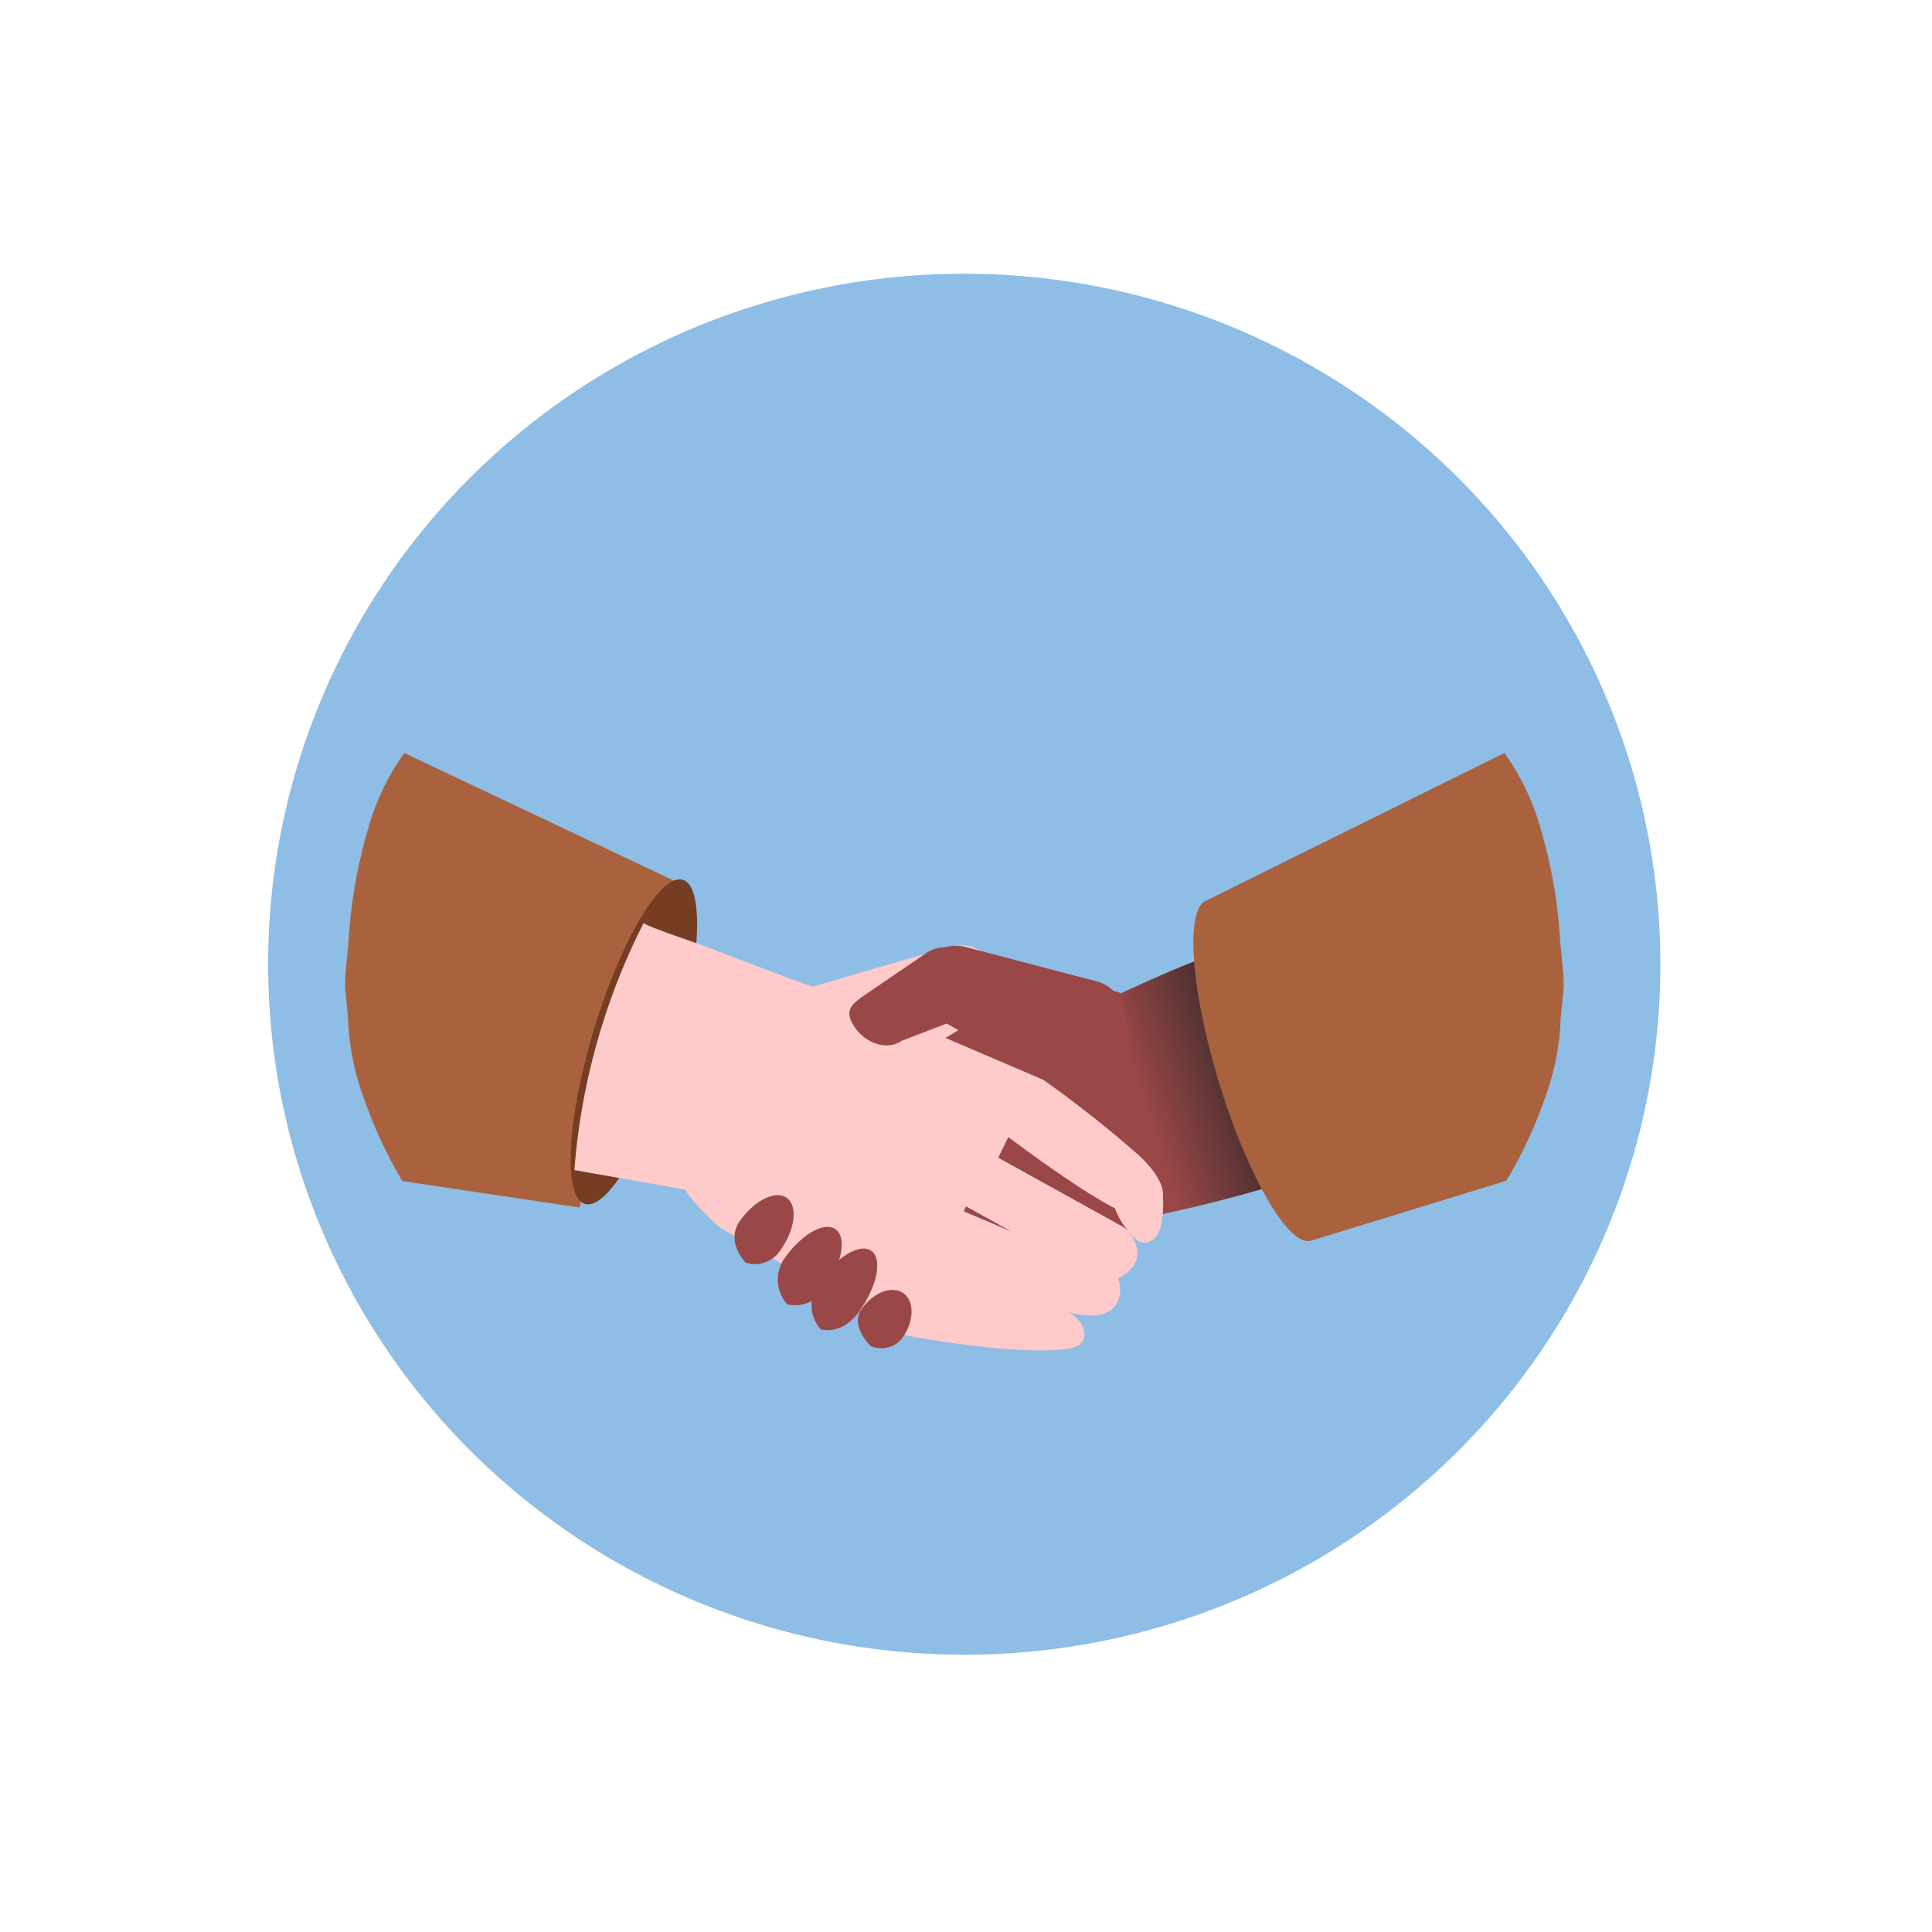 <svg id="Calque_1" data-name="Calque 1" xmlns="http://www.w3.org/2000/svg" xmlns:xlink="http://www.w3.org/1999/xlink" viewBox="0 0 512 512">
  <defs>
    <style>
      .cls-1 {
        fill: #8ebde6;
      }

      .cls-2 {
        fill: #aa623e;
      }

      .cls-3 {
        fill: #753d21;
      }

      .cls-4 {
        fill: url(#Dégradé_sans_nom_3);
      }

      .cls-5 {
        fill: #9a4747;
      }

      .cls-6 {
        fill: #ffcaca;
      }
    </style>
    <linearGradient id="Dégradé_sans_nom_3" data-name="Dégradé sans nom 3" x1="8.02" y1="493.41" x2="10.08" y2="493.37" gradientTransform="matrix(16.84, -5.8, -7.48, -21.72, 3858.31, 11054.84)" gradientUnits="userSpaceOnUse">
      <stop offset="0" stop-color="#9a4747"/>
      <stop offset="1" stop-color="#272525"/>
    </linearGradient>
  </defs>
  <g id="Groupe_16" data-name="Groupe 16">
    <ellipse id="Ellipse_18-2" data-name="Ellipse 18-2" class="cls-1" cx="255.52" cy="255.51" rx="182.99" ry="184.48" transform="translate(-5.05 505.87) rotate(-88.85)"/>
    <path id="Tracé_9" data-name="Tracé 9" class="cls-2" d="M179.61,233.86,153.53,320,106.63,313A120.37,120.37,0,0,1,96.41,291a67.57,67.57,0,0,1-4.17-21.22c-1-10.33-1.1-7.53.13-20.1a129.94,129.94,0,0,1,5.27-30.31,62.58,62.58,0,0,1,9.53-19.81Z"/>
    <ellipse id="Ellipse_14" data-name="Ellipse 14" class="cls-3" cx="167.35" cy="277.37" rx="44.74" ry="11.05" transform="matrix(0.29, -0.96, 0.96, 0.29, -146.83, 356.32)"/>
    <path id="Tracé_10" data-name="Tracé 10" class="cls-4" d="M280.83,271S307,258,320,253.5s7.6-3.76,7.6-3.76l22.3,64.76s-.32-4.5-13.37,0A369.55,369.55,0,0,1,298,323.75Z"/>
    <path id="Tracé_12" data-name="Tracé 12" class="cls-5" d="M298.69,327.48l-60.75,18a2.2,2.2,0,0,1-2.68-1.61l-17.64-70.74a2.21,2.21,0,0,1,1.61-2.68l62.53-8.83c1.19-.28,15,.56,15.33,1.75l10.4,58.38C307.78,322.94,299.87,327.19,298.69,327.48Z"/>
    <g>
      <path class="cls-6" d="M170.57,244.61l0-.08S170.51,244.53,170.57,244.61Z"/>
      <path class="cls-6" d="M308.19,316.78s.81-3.78-6.14-10.39a309.21,309.21,0,0,0-25.54-20.22l-25.95-11.11,7.33-4.42a10.36,10.36,0,0,0-5.7-19.89s-36.2,10.48-36.7,10.74c-3.07-.81-26.42-10-33.37-12.41-9.81-3.37-11.38-4.25-11.55-4.47a173.51,173.51,0,0,0-18.35,65.47c.77.12,24.35,4.32,29.49,5.21.32,1.72,8.36,9.71,9.4,10.22l48.14,28.18c.62.3,31.81,6.08,44.81,3.55,6.34-1.68,2.46-8.53-1.6-9.69,15.54,4.45,15.15-6.05,13.82-8.75,1.62-.62,8.72-4.8,2.84-12.49,2.88,3.69,4.26,3.31,6.07,2.46C309,327,308.19,316.78,308.19,316.78ZM256,319.69l12,6.65L255.37,321Zm41.26,5.24L264.55,306.8l2.66-5.46c6.3,4.71,19.68,14.46,28.27,18.89a18.39,18.39,0,0,0,3.52,5.95A6.59,6.59,0,0,0,297.26,324.93Z"/>
    </g>
    <path class="cls-2" d="M413.47,249.67a129.94,129.94,0,0,0-5.27-30.31,62.58,62.58,0,0,0-9.53-19.81l-78.94,39.08c-5.69,2.05-4.22,23.55,3.34,48.29,7.62,24.92,18.52,43.67,24.36,41.88l51.78-15.89A120.46,120.46,0,0,0,409.43,291a67.45,67.45,0,0,0,4.17-21.21C414.61,259.44,414.7,262.25,413.47,249.67Z"/>
    <path class="cls-5" d="M290.91,260.15l-35.33-9.27a10.1,10.1,0,0,0-5.16.18,8.79,8.79,0,0,0-5,1.54L229,263.81c-4,2.75-5.17,4.48-2.41,8.51s8.37,6.25,12.41,3.49l11.9-4.57,27,15.44c5.21,1.37,18.35-8.52,19.8-14.05A10.07,10.07,0,0,0,290.91,260.15Z"/>
    <path id="Tracé_21" data-name="Tracé 21" class="cls-5" d="M208.46,317.44c3,2.1,2.3,8.26-1.55,13.75a8.08,8.08,0,0,1-9.32,3.42s-5.39-5.53-1.54-11S205.47,315.34,208.46,317.44Z"/>
    <path id="Tracé_22" data-name="Tracé 22" class="cls-5" d="M221.41,325.75c3,2.1,1.79,9-2.69,15.39a9.14,9.14,0,0,1-10.08,4.52,9.84,9.84,0,0,1-.78-12.12C212.35,327.14,218.42,323.66,221.41,325.75Z"/>
    <path id="Tracé_23" data-name="Tracé 23" class="cls-5" d="M230.89,331.47c3,2.1,1.62,9.23-3.08,15.93s-10.35,4.88-10.35,4.88a10.11,10.11,0,0,1-.5-12.48C221.66,333.09,227.9,329.37,230.89,331.47Z"/>
    <path id="Tracé_24" data-name="Tracé 24" class="cls-5" d="M239.38,342.69c3,2.1,2.9,7.41-.22,11.86a7.05,7.05,0,0,1-8.43,2.15s-5.55-5.3-2.43-9.75S236.39,340.6,239.38,342.69Z"/>
  </g>
</svg>
